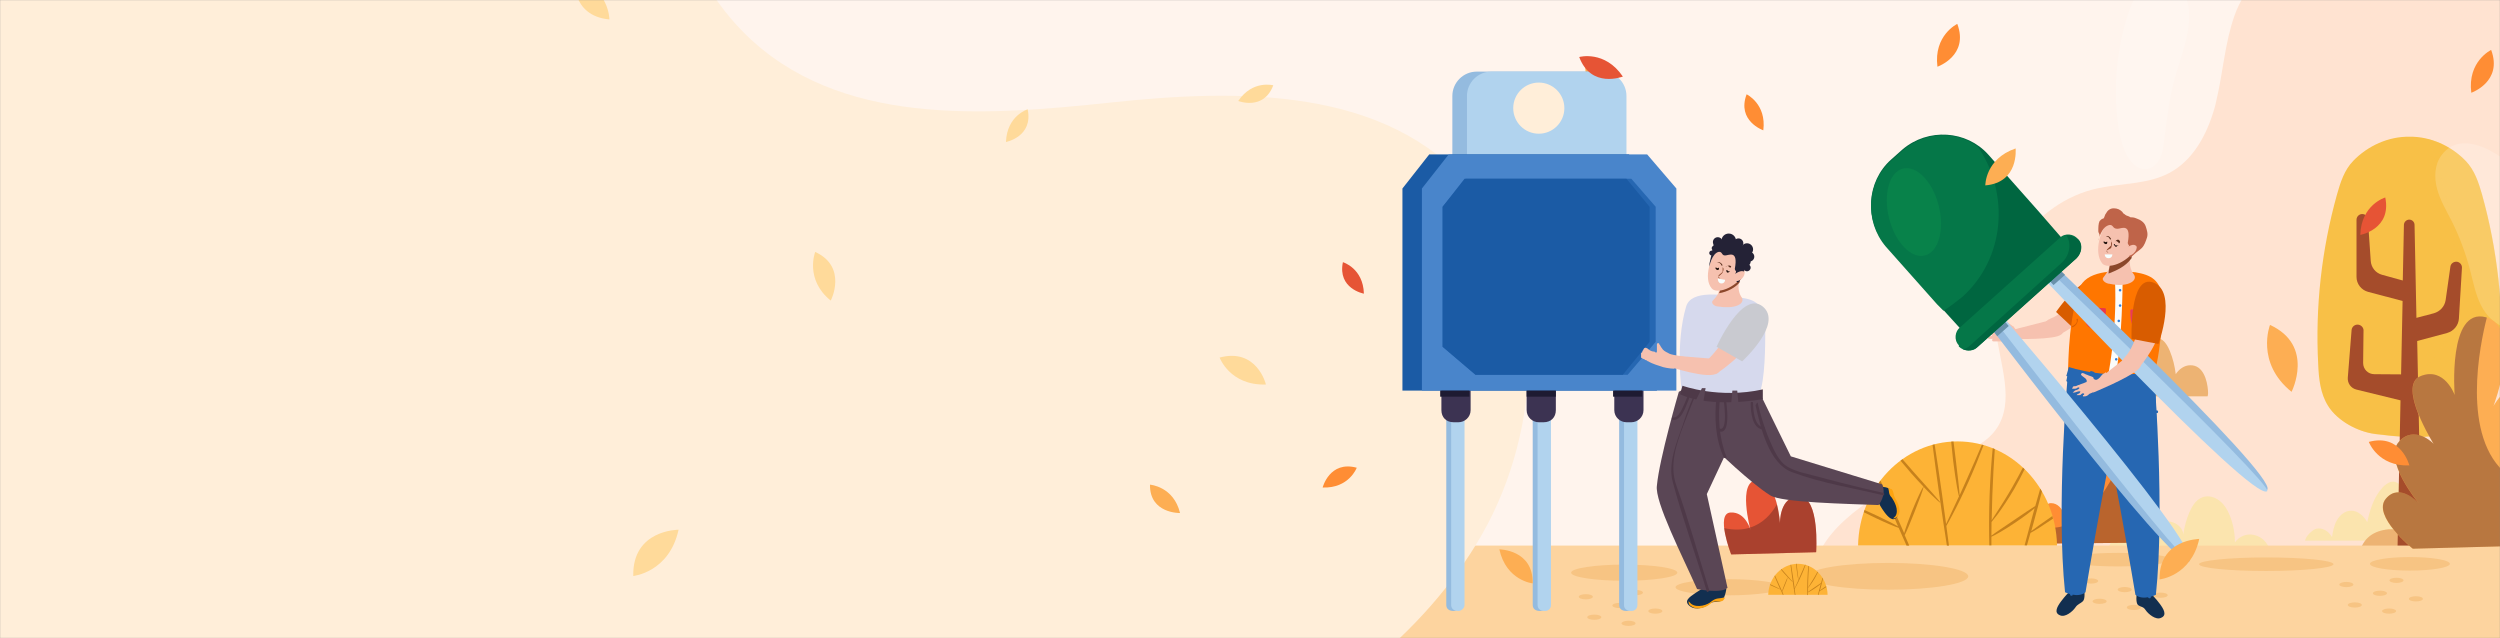 <svg width="1920" height="490" viewBox="0 0 1920 490" fill="none" xmlns="http://www.w3.org/2000/svg">
<rect x="0" y="0" width="1920" height="490" fill="#808080" stroke="none"/>
<mask id="mask0_1971_1080" style="mask-type:alpha" maskUnits="userSpaceOnUse" x="0" y="0" width="1920" height="490">
<rect width="1920" height="490" fill="#D9D9D9"/>
</mask>
<g mask="url(#mask0_1971_1080)">
<rect width="1920" height="490" fill="#FFF4ED"/>
<path d="M1700.7 83.2C1694.9 103.4 1684.3 123.2 1665.9 132.9C1649.2 141.7 1629.2 140.6 1610.7 144.7C1563 155.1 1527.4 204.8 1532.8 253.3C1535.7 279.5 1548.2 308.8 1532.7 330.1C1523.8 342.3 1508.4 347.3 1494.4 352.8C1470.7 362.1 1448.4 374.6 1428.2 390C1412.8 401.7 1397.9 416.3 1393.5 435.1C1386.4 465.3 1408.1 494.1 1428.4 517.6C1446.9 539.1 1467.1 561.8 1494.5 569.4C1517.7 575.8 1542.4 570.4 1565.8 564.9C1627.6 550.5 1707.8 576.2 1768.7 557.9C1821.5 542.1 1906.8 553.3 1942 508.7C1979.5 465.4 1953.5 333.9 1956.4 276.7C1959.2 219.5 1965.7 161.8 1950.1 106.7C1932 42.7 1997.6 2.9 1949.5 -43C1935.3 -56.3 1803.2 -95 1786.1 -77.6C1779.6 -71 1779.2 -60.2 1774 -52.5C1769.6 -45.9 1763.1 -40.3 1756.9 -35.5C1739 -21.3 1724.3 -10.9 1716.2 11.7C1708.6 33 1707.3 56 1702 77.9C1701.6 79.8 1701.2 81.5 1700.7 83.2Z" fill="#FFE3D1"/>
<path d="M1770.31 415.243C1770.6 411.893 1775.84 407.232 1778.03 406.358C1783.13 404.465 1788.51 407.96 1790.99 412.476C1791.72 407.96 1792.45 403.445 1794.78 399.512C1796.96 395.579 1801.04 392.229 1805.56 392.229C1810.95 392.083 1815.32 396.308 1818.08 400.969C1819.69 392.812 1822.6 383.635 1827.7 376.935C1830.32 373.439 1834.69 368.924 1839.35 370.089C1844.01 371.254 1847.51 377.954 1848.96 382.033C1851 387.859 1851 394.123 1850.71 400.24C1851.88 396.599 1855.37 394.123 1859.16 393.394C1863.09 392.666 1868.92 393.54 1872.41 395.288C1873.43 395.725 1881.01 404.028 1879.41 404.61C1887.27 401.988 1899.07 399.949 1903.59 409.563C1904.75 411.893 1904.75 413.787 1904.31 415.243H1770.31Z" fill="#FBE4AE"/>
<path d="M1591 304.25C1591.73 300.755 1592.89 297.404 1594.93 294.346C1598.43 289.393 1605.42 286.334 1610.66 289.247C1614.01 290.995 1615.91 294.491 1617.07 298.133C1617.95 293.472 1619.4 288.81 1622.17 285.023C1624.94 281.236 1629.31 278.323 1634.12 278.469C1638.78 278.614 1643.44 282.401 1643.58 287.063C1644.02 279.634 1645.62 272.497 1648.39 265.505C1649.12 263.757 1649.99 261.863 1651.45 260.698C1654.07 258.659 1658.15 259.242 1660.92 261.281C1663.54 263.32 1665.14 266.525 1666.45 269.583C1668.78 275.264 1670.24 281.236 1670.97 287.354C1673.44 283.567 1677.52 280.508 1682.18 280.508C1692.09 280.362 1695.15 292.161 1695.73 299.881C1695.88 301.337 1695.88 302.939 1695.44 304.396H1591V304.25Z" fill="#EDB373"/>
<path d="M1812.11 424.566C1814.88 413.059 1823.04 407.669 1834.25 406.504C1841.68 405.776 1849.26 409.709 1853.04 416.118C1855.52 410.437 1860.62 405.776 1866.73 404.902C1872.85 404.028 1879.55 407.524 1881.45 413.496C1883.19 406.504 1885.82 399.804 1889.17 393.395C1891.35 389.316 1894.56 385.092 1899.07 384.364C1904.75 383.49 1909.85 388.588 1912.18 393.832C1915.24 400.532 1916.11 407.961 1916.7 415.389C1919.46 411.602 1924.85 410.146 1929.37 411.748C1934.17 413.496 1937.38 419.176 1938.54 424.566H1812.11Z" fill="#EDB373"/>
<path d="M1794.79 149.435C1797.42 140.112 1800.47 130.499 1807.32 123.507C1818.39 112 1834.41 104.717 1850.44 105.008C1866.46 104.717 1882.48 112 1893.7 123.653C1900.4 130.645 1903.6 140.258 1906.22 149.58C1918.02 191.822 1922.83 235.957 1920.79 279.655C1920.21 290.725 1919.04 302.378 1913.21 311.7C1904.91 324.809 1889.18 331.073 1874.03 333.986C1858.16 337.045 1839.8 335.297 1823.93 333.258C1810.52 331.51 1795.23 323.207 1787.95 311.7C1781.98 302.232 1780.81 290.725 1780.37 279.655C1778.04 235.811 1782.99 191.676 1794.79 149.435Z" fill="#F8C047"/>
<g opacity="0.29">
<path d="M1788.53 312.574C1798 308.495 1807.76 305.145 1817.66 302.232C1830.63 298.59 1844.03 295.823 1855.39 288.394C1868.35 279.946 1876.95 266.108 1881.46 251.397C1885.98 236.685 1886.56 220.954 1885.98 205.659C1884.52 171.721 1877.24 138.073 1864.42 106.756C1875.49 109.524 1885.83 115.496 1893.84 123.799C1900.54 130.79 1903.75 140.404 1906.37 149.726C1918.17 191.967 1922.97 236.102 1920.93 279.8C1920.35 290.871 1919.19 302.523 1913.36 311.846C1905.06 324.955 1889.33 331.218 1874.18 334.132C1858.3 337.19 1839.95 335.442 1824.07 333.403C1810.67 331.51 1795.96 323.644 1788.53 312.574Z" fill="#F8C047"/>
</g>
<path d="M1806.01 253.581C1806.15 250.96 1808.63 248.92 1811.25 249.357C1813.29 249.649 1815.04 251.397 1815.19 253.436L1814.89 278.781C1814.89 283.587 1818.68 287.375 1823.49 287.375L1844.03 287.52L1845.19 231.15L1818.68 224.158C1813.44 222.701 1809.8 218.04 1809.8 212.651V168.807C1809.8 166.04 1812.27 164.001 1814.89 164.438C1816.93 164.729 1818.39 166.477 1818.54 168.516L1820.72 200.27C1821.01 205.368 1824.51 209.738 1829.46 211.049L1845.34 215.419L1846.21 172.74C1846.21 170.555 1848.1 168.662 1850.29 168.662C1852.47 168.662 1854.37 170.41 1854.37 172.74L1855.82 244.114L1869.08 240.618C1873.89 239.307 1877.53 235.374 1878.26 230.421L1881.9 204.785C1882.19 202.455 1884.37 200.853 1886.7 200.998C1889.04 201.144 1890.93 203.329 1890.78 205.659L1888.45 244.55C1888.16 249.794 1884.52 254.31 1879.28 255.766L1856.41 261.884L1860.05 437.259C1860.19 441.337 1856.84 444.542 1852.91 444.542H1848.1C1844.03 444.542 1840.82 441.191 1840.97 437.259L1843.59 307.476L1809.65 299.173C1805.57 298.153 1802.8 294.366 1803.1 290.142L1806.01 253.581Z" fill="#A54C2B"/>
<path d="M1618.53 422.844C1620.13 418.62 1621.88 414.25 1624.79 410.755C1628 406.967 1632.8 404.054 1637.76 404.637C1643.15 405.365 1647.52 410.026 1649.26 415.124C1650.57 408.424 1655.38 402.306 1661.94 400.704C1668.49 399.247 1676.36 403.763 1676.79 410.609C1677.52 404.782 1679.12 398.956 1681.45 393.421C1683.64 388.469 1686.7 383.516 1691.8 381.768C1696.17 380.312 1701.12 381.768 1704.76 384.681C1708.4 387.595 1710.73 391.673 1712.48 395.897C1715.1 402.452 1716.41 409.444 1716.41 416.581C1719.47 412.065 1725.3 409.589 1730.69 410.755C1737.53 412.065 1741.18 416.872 1743.65 422.699H1618.53V422.844Z" fill="#FBE4AE"/>
<g opacity="0.17">
<path d="M1644.6 -8.481C1660.04 -24.941 1679.42 -11.686 1681.02 7.395C1682.62 25.166 1675.19 42.354 1670.38 59.542C1666.01 75.273 1664.12 91.587 1662.08 107.901C1661.5 112.562 1660.92 117.369 1658.88 121.593C1656.84 125.817 1652.91 129.459 1648.1 129.895C1640.96 130.478 1635.28 123.632 1632.37 117.077C1628.58 108.483 1626.83 99.016 1625.96 89.548C1623.34 63.475 1626.1 36.819 1633.97 11.911C1636.45 4.482 1639.36 -2.946 1644.6 -8.481Z" fill="white"/>
</g>
<g opacity="0.17">
<path d="M1942.77 141.84C1931.7 125.671 1893.24 94.5 1875.04 119.262C1869.65 126.545 1869.36 136.45 1871.69 145.044C1874.02 153.784 1878.68 161.504 1882.76 169.515C1888.87 181.605 1893.54 194.277 1897.03 207.387C1899.36 216.417 1901.11 225.74 1905.19 234.042C1909.27 242.345 1916.4 249.919 1925.58 251.667C1937.38 253.998 1949.32 246.132 1955 235.645C1960.68 225.157 1961.27 212.63 1960.68 200.541C1959.52 180.002 1954.57 159.027 1942.77 141.84Z" fill="white"/>
</g>
<path d="M1067 498L1926 498V419L1067 419V498Z" fill="#FDD49F"/>
<path d="M1450.1 452.914C1484.06 452.914 1511.6 448.303 1511.6 442.614C1511.6 436.926 1484.06 432.314 1450.1 432.314C1416.13 432.314 1388.6 436.926 1388.6 442.614C1388.6 448.303 1416.13 452.914 1450.1 452.914Z" fill="#F7C483"/>
<path d="M1626.7 424.615C1649.3 424.615 1667.5 426.915 1667.5 429.815C1667.5 432.615 1649.2 435.015 1626.7 435.015C1604.1 435.015 1585.9 432.715 1585.9 429.815C1585.9 426.915 1604.1 424.615 1626.7 424.615Z" fill="#F7C483"/>
<path d="M1327.6 444.814C1350.2 444.814 1368.4 447.614 1368.4 451.014C1368.4 454.414 1350.1 457.214 1327.6 457.214C1305.1 457.214 1286.8 454.414 1286.8 451.014C1286.7 447.614 1305 444.814 1327.6 444.814Z" fill="#F7C483"/>
<path d="M1247.4 433.615C1270 433.615 1288.2 436.415 1288.2 439.815C1288.2 443.215 1269.9 446.015 1247.4 446.015C1224.8 446.015 1206.6 443.215 1206.6 439.815C1206.6 436.415 1224.8 433.615 1247.4 433.615Z" fill="#F7C483"/>
<path d="M1740.5 428.115C1769 428.115 1792.1 430.415 1792.1 433.315C1792.1 436.115 1769 438.515 1740.5 438.515C1712 438.515 1688.9 436.215 1688.9 433.315C1688.8 430.515 1712 428.115 1740.5 428.115Z" fill="#F7C483"/>
<path d="M1850.8 438.214C1867.75 438.214 1881.5 435.886 1881.5 433.014C1881.5 430.143 1867.75 427.814 1850.8 427.814C1833.84 427.814 1820.1 430.143 1820.1 433.014C1820.1 435.886 1833.84 438.214 1850.8 438.214Z" fill="#F7C483"/>
<path d="M1639.1 442.915C1639.1 441.815 1641.5 440.915 1644.5 440.915C1647.5 440.915 1649.9 441.815 1649.9 442.915C1649.9 444.015 1647.5 444.915 1644.5 444.915C1641.5 444.915 1639.1 444.015 1639.1 442.915Z" fill="#F7C483"/>
<path d="M1612.5 459.814C1615.5 459.814 1617.9 460.714 1617.9 461.814C1617.9 462.914 1615.5 463.814 1612.5 463.814C1609.5 463.814 1607.1 462.914 1607.1 461.814C1607.1 460.714 1609.5 459.814 1612.5 459.814Z" fill="#F7C483"/>
<path d="M1638.8 468.514C1641.78 468.514 1644.2 467.619 1644.2 466.514C1644.2 465.41 1641.78 464.514 1638.8 464.514C1635.81 464.514 1633.4 465.41 1633.4 466.514C1633.4 467.619 1635.81 468.514 1638.8 468.514Z" fill="#F7C483"/>
<path d="M1659.4 455.115C1662.4 455.115 1664.8 456.015 1664.8 457.115C1664.8 458.215 1662.4 459.115 1659.4 459.115C1656.4 459.115 1654 458.215 1654 457.115C1654 456.015 1656.4 455.115 1659.4 455.115Z" fill="#F7C483"/>
<path d="M1606 444.215C1609 444.215 1611.4 445.115 1611.4 446.215C1611.4 447.315 1609 448.215 1606 448.215C1603 448.215 1600.6 447.315 1600.6 446.215C1600.7 445.015 1603.1 444.215 1606 444.215Z" fill="#F7C483"/>
<path d="M1631.8 450.814C1634.8 450.814 1637.2 451.714 1637.2 452.814C1637.2 453.914 1634.8 454.814 1631.8 454.814C1628.8 454.814 1626.4 453.914 1626.4 452.814C1626.4 451.714 1628.8 450.814 1631.8 450.814Z" fill="#F7C483"/>
<path d="M1256.4 457.115C1259.38 457.115 1261.8 456.219 1261.8 455.115C1261.8 454.01 1259.38 453.115 1256.4 453.115C1253.41 453.115 1251 454.01 1251 455.115C1251 456.219 1253.41 457.115 1256.4 457.115Z" fill="#F7C483"/>
<path d="M1224.4 472.014C1227.4 472.014 1229.8 472.914 1229.8 474.014C1229.8 475.114 1227.4 476.014 1224.4 476.014C1221.4 476.014 1219 475.114 1219 474.014C1219 472.914 1221.4 472.014 1224.4 472.014Z" fill="#F7C483"/>
<path d="M1250.7 476.715C1253.7 476.715 1256.1 477.615 1256.1 478.715C1256.1 479.815 1253.7 480.715 1250.7 480.715C1247.7 480.715 1245.3 479.815 1245.3 478.715C1245.4 477.615 1247.8 476.715 1250.7 476.715Z" fill="#F7C483"/>
<path d="M1271.3 467.314C1274.3 467.314 1276.7 468.214 1276.7 469.314C1276.7 470.414 1274.3 471.314 1271.3 471.314C1268.3 471.314 1265.9 470.414 1265.9 469.314C1265.9 468.214 1268.3 467.314 1271.3 467.314Z" fill="#F7C483"/>
<path d="M1217.9 460.314C1220.88 460.314 1223.3 459.419 1223.3 458.314C1223.3 457.21 1220.88 456.314 1217.9 456.314C1214.91 456.314 1212.5 457.21 1212.5 458.314C1212.5 459.419 1214.91 460.314 1217.9 460.314Z" fill="#F7C483"/>
<path d="M1243.7 463.014C1246.7 463.014 1249.1 463.914 1249.1 465.014C1249.1 466.114 1246.7 467.014 1243.7 467.014C1240.7 467.014 1238.3 466.114 1238.3 465.014C1238.3 463.914 1240.7 463.014 1243.7 463.014Z" fill="#F7C483"/>
<path d="M1835.1 445.715C1835.1 444.615 1837.5 443.715 1840.5 443.715C1843.5 443.715 1845.9 444.615 1845.9 445.715C1845.9 446.815 1843.5 447.715 1840.5 447.715C1837.6 447.715 1835.1 446.815 1835.1 445.715Z" fill="#F7C483"/>
<path d="M1808.5 462.615C1811.5 462.615 1813.9 463.515 1813.9 464.615C1813.9 465.715 1811.5 466.615 1808.5 466.615C1805.5 466.615 1803.1 465.715 1803.1 464.615C1803.1 463.515 1805.5 462.615 1808.5 462.615Z" fill="#F7C483"/>
<path d="M1834.8 467.314C1837.8 467.314 1840.2 468.214 1840.2 469.314C1840.2 470.414 1837.8 471.314 1834.8 471.314C1831.8 471.314 1829.4 470.414 1829.4 469.314C1829.5 468.214 1831.9 467.314 1834.8 467.314Z" fill="#F7C483"/>
<path d="M1855.4 461.915C1858.38 461.915 1860.8 461.019 1860.8 459.915C1860.8 458.81 1858.38 457.915 1855.4 457.915C1852.41 457.915 1850 458.81 1850 459.915C1850 461.019 1852.41 461.915 1855.4 461.915Z" fill="#F7C483"/>
<path d="M1802 446.915C1805 446.915 1807.4 447.815 1807.4 448.915C1807.4 450.015 1805 450.915 1802 450.915C1799 450.915 1796.6 450.015 1796.6 448.915C1796.6 447.815 1799.1 446.915 1802 446.915Z" fill="#F7C483"/>
<path d="M1827.8 453.615C1830.8 453.615 1833.2 454.515 1833.2 455.615C1833.2 456.715 1830.8 457.615 1827.8 457.615C1824.8 457.615 1822.4 456.715 1822.4 455.615C1822.4 454.515 1824.8 453.615 1827.8 453.615Z" fill="#F7C483"/>
<g clip-path="url(#clip0_1971_1080)">
<path d="M1394.8 424.1C1394.8 424.1 1397.8 382.2 1382.1 381.4C1366.4 380.6 1367 402 1367 402C1367 402 1365.3 368.8 1349.6 368.8C1333.9 368.8 1344.4 407 1344.4 407C1344.4 407 1340.7 392.9 1329 393.6C1317.3 394.3 1329.5 425.8 1329.5 425.8L1394.8 424.1Z" fill="#E65435"/>
<path opacity="0.4" d="M1324.2 405.6C1331.9 407.3 1338.4 406.9 1343.8 405.3C1344.2 406.4 1344.4 407 1344.4 407C1344.4 407 1344.2 406.3 1343.9 405.2C1353.8 402.2 1360.4 394.8 1364.6 387.4C1366.6 395 1367 402 1367 402C1367 402 1366.5 380.7 1382.1 381.4C1397.7 382.1 1394.8 424.1 1394.8 424.1L1329.6 425.8C1329.6 425.9 1325.3 414.8 1324.2 405.6Z" fill="#522624"/>
<path d="M1939.6 419.1C1939.6 419.1 1961.1 381.5 1948.8 365.5C1936.5 349.4 1922.7 369.3 1922.7 369.3C1922.7 369.3 1960.3 317.2 1945.7 300.3C1931.1 283.4 1915 311.8 1915 311.8C1915 311.8 1938 251.3 1908.9 243.6C1879.8 235.9 1885.1 303.4 1885.1 303.4C1885.1 303.4 1877.4 281.5 1859 288.8C1840.7 296.1 1869 340.9 1869 340.9C1869 340.9 1854.4 325.6 1842.2 339.4C1829.9 353.2 1857.5 386.5 1857.5 386.5C1857.5 386.5 1843 370.1 1832.2 383.1C1821.5 396.1 1852.9 421.4 1852.9 421.4L1939.6 419.1Z" fill="#FDAE53"/>
<path opacity="0.4" d="M1832.3 383.1C1843 370.1 1857.6 386.5 1857.6 386.5C1857.6 386.5 1830 353.2 1842.3 339.4C1854.6 325.6 1869.1 340.9 1869.1 340.9C1869.1 340.9 1840.8 296.1 1859.1 288.8C1877.4 281.5 1885.2 303.4 1885.2 303.4C1885.2 303.4 1879.8 236 1909 243.6C1909.3 243.7 1909.6 243.8 1909.9 243.9C1904.7 264.1 1889.4 336.1 1925.9 364.8C1924.3 367.1 1923.3 368.7 1922.9 369.2C1923.3 368.7 1924.5 367 1926.4 365.2C1933.2 370.4 1941.8 374.2 1952.5 375.8C1954.2 393.8 1939.7 419.1 1939.7 419.1L1853.1 421.4C1853 421.4 1821.6 396.1 1832.3 383.1Z" fill="#522624"/>
<path d="M1642.3 416.8C1642.3 416.8 1653.7 392.4 1645.1 385.9C1636.6 379.4 1630.9 396.5 1630.9 396.5C1630.9 396.5 1644.3 359.5 1626 353.4C1607.7 347.3 1606.1 395.3 1606.1 395.3C1606.1 395.3 1603.6 373.3 1593 374C1582.5 374.6 1587.7 403.5 1587.7 403.5C1587.7 403.5 1585.7 386.4 1575.1 386.4C1564.5 386.4 1577.3 417.4 1577.3 417.4L1642.3 416.8Z" fill="#FF8D34"/>
<path opacity="0.4" d="M1577.4 417.4C1577.4 417.4 1575.1 411.8 1573.2 405.3C1585.8 406.1 1596.6 399.6 1605.3 390.7C1605.9 393.4 1606.1 395.3 1606.1 395.3C1606.1 395.3 1606.2 393 1606.5 389.4C1617.5 377.5 1625 362.1 1628.3 354.4C1642.4 362.3 1632.2 392.9 1631.1 396.2C1631.9 394 1637.4 379.9 1645.2 385.9C1653.7 392.4 1642.4 416.8 1642.4 416.8L1577.4 417.4Z" fill="#522624"/>
</g>
<path d="M1050.18 512C1084.84 483.551 1115.41 450.318 1138.2 410.405C1184.49 329.305 1189.93 215.085 1130.5 144.543C1064.48 66.188 951.106 68.311 853.14 78.728C755.201 89.174 643.677 97.326 571.588 25.397C512.819 -33.255 500.29 -126.783 494.276 -212.667C488.262 -298.551 483.144 -390.89 433.238 -458.346C366.055 -549.128 230.844 -560.083 139.816 -497.637C48.814 -435.191 1.308 -315.423 0.226 -199.504C-0.222 -149.91 2.548 -90.238 -35.62 -62.27C-66.06 -39.964 -107.842 -50.919 -140.55 -69.177C-173.232 -87.407 -204.067 -112.544 -240.599 -117.838C-289.213 -124.858 -337.642 -93.239 -364.626 -49.277C-391.61 -5.316 -400.288 48.864 -401.766 101.459C-405.986 250.78 -352.994 399.846 -261.438 512H1050.18Z" fill="#FFEED9"/>
<path d="M1579.8 418.9C1578.9 374.6 1545.1 339 1503.4 339C1461.7 339 1427.9 374.6 1427 418.9H1579.8Z" fill="#FDB336"/>
<path d="M1499.4 395.5C1502.9 389 1507.3 380 1511.9 369.8C1516.5 359.6 1520.2 350.2 1522.8 343.4C1523 342.9 1523.2 342.4 1523.4 341.9C1523 341.8 1522.5 341.6 1522.1 341.5C1521.9 342 1521.7 342.4 1521.5 342.9C1518.6 349.6 1514.7 358.9 1510.1 369C1508.3 372.9 1506.6 376.7 1505 380.3C1504.8 376.5 1503.6 366 1502.1 353.6C1501.4 348.3 1500.8 343.4 1500.3 339.1C1499.7 339.1 1499.1 339.2 1498.5 339.2C1498.9 343.5 1499.4 348.5 1500 353.8C1501 361.6 1502 368.6 1502.9 373.7C1503.6 377.4 1504.1 380 1504.5 381.2C1502.1 386.4 1499.9 391.1 1498.1 394.9C1496.6 398.1 1495.4 400.6 1494.6 402.5C1493.6 395.3 1492.5 387.3 1491.4 379C1489.4 364.7 1487.4 351.6 1485.8 341.3C1485.3 341.4 1484.8 341.6 1484.2 341.7C1485.5 352 1487.3 365 1489.3 379.3C1491.5 394.6 1493.5 408.5 1495.2 419H1496.8C1496.2 414.5 1495.6 409.4 1494.8 403.9C1495.9 402 1497.5 399.2 1499.4 395.5Z" fill="#C6811C"/>
<path d="M1575.1 397.1C1568.5 401.6 1562.9 405.6 1560 407.9C1561.1 404 1562.3 399.8 1563.4 395.5C1565.1 389.1 1566.8 383.1 1568.2 377.5C1567.8 376.8 1567.3 376 1566.9 375.3C1565.7 379.4 1564.5 383.9 1563.1 388.6C1559.9 390.5 1553.8 394.7 1546.7 399.5C1538.7 404.9 1531.8 409.5 1529.4 411.4C1529.4 408.1 1529.5 404.6 1529.5 400.9C1530.6 399.6 1532.2 397.6 1534.1 395.1C1537.7 390.2 1542.4 383.2 1547.1 375.2C1550.1 369.9 1552.8 364.8 1554.9 360.4C1554.5 360 1554 359.5 1553.6 359.1C1551.3 363.6 1548.5 368.7 1545.4 374.2C1540.8 382.2 1536.3 389.2 1533 394.3C1531.6 396.4 1530.5 398.1 1529.6 399.5C1529.7 393.6 1529.9 387.3 1530.1 380.7C1530.6 367.3 1531.3 354.9 1532 344.9C1531.5 344.7 1530.9 344.5 1530.4 344.2C1529.4 354.3 1528.5 366.9 1528 380.6C1527.5 395.1 1527.5 408.4 1527.8 418.8H1529.4C1529.4 416.7 1529.4 414.5 1529.4 412.2C1531.9 411.2 1539.4 407 1547.8 401.3C1554.2 397 1559.6 392.9 1562.6 390.3C1562.2 391.8 1561.8 393.4 1561.3 394.9C1558.9 403.7 1556.7 411.8 1554.9 418.8H1556.7C1557.6 415.8 1558.5 412.6 1559.4 409.3C1562.3 407.8 1568.7 403.8 1576 398.8C1576.2 398.6 1576.4 398.5 1576.7 398.3C1576.5 397.6 1576.3 396.9 1576.1 396.2C1575.9 396.6 1575.5 396.9 1575.1 397.1Z" fill="#C6811C"/>
<path d="M1470.2 393.6C1474.1 383.7 1477.2 375.5 1477.3 373.9C1479.5 376.2 1481.4 378.2 1483.2 379.9C1487.3 383.9 1490 386.3 1490.2 386.1C1490.4 385.9 1488.1 383.2 1484.3 378.9C1478.7 372.6 1474.2 367.5 1469.4 362.2C1466.6 359 1464 355.9 1461.1 352.7C1460.6 353.1 1460.1 353.5 1459.6 353.8C1462.1 356.8 1464.9 360.1 1467.9 363.6C1471.2 367.3 1474.3 370.7 1477.2 373.7C1476.3 374.6 1472.4 382.7 1468.3 392.8C1465.6 399.7 1463.4 405.8 1462.4 409.5C1461 406.3 1459.6 403 1458.1 399.7C1452.8 388 1448 377.3 1444.2 369.1C1443.8 369.6 1443.5 370.1 1443.1 370.6C1446.6 378.9 1451.1 389.3 1456.1 400.6C1456.7 401.9 1457.2 403.1 1457.7 404.3C1454.9 402.6 1448.7 399.4 1441.4 396C1438 394.4 1434.8 392.9 1432 391.7C1431.8 392.3 1431.6 392.8 1431.4 393.4C1434.1 394.8 1437.2 396.3 1440.6 397.9C1448.6 401.7 1455.6 404.6 1458.2 405.4C1459.3 408 1460.4 410.5 1461.5 412.9C1461.5 413 1461.5 413.1 1461.6 413.1C1462.5 415.1 1463.4 417.1 1464.2 419H1466.3C1465.2 416.4 1464 413.8 1462.8 411C1464.5 407.7 1467.2 401.2 1470.2 393.6Z" fill="#C6811C"/>
<path d="M1583 256.298C1583 256.298 1605.6 244.503 1610.52 231.726C1614.45 218.949 1605.6 213.052 1605.6 213.052C1605.6 213.052 1588.9 239.589 1575.14 244.503C1561.38 250.401 1583 256.298 1583 256.298Z" fill="#F6C1AF"/>
<path d="M1580.05 258.263C1570.22 261.212 1541.72 260.229 1541.72 260.229L1545.65 253.349L1580.05 244.503C1580.05 244.503 1590.86 255.315 1580.05 258.263Z" fill="#F6C1AF"/>
<path d="M1547.62 252.366C1546.63 251.383 1546.63 250.4 1545.65 250.4C1544.67 249.418 1542.7 248.435 1541.72 247.452C1540.74 246.469 1539.75 244.503 1538.77 245.486C1536.8 246.469 1539.75 249.418 1539.75 250.4C1539.75 251.383 1539.75 252.366 1539.75 252.366C1539.75 252.366 1538.77 252.366 1537.79 252.366C1535.82 252.366 1533.86 252.366 1532.87 252.366C1531.89 252.366 1530.91 252.366 1529.92 252.366C1528.94 252.366 1527.96 252.366 1527.96 252.366C1526.98 252.366 1526.98 253.349 1526.98 253.349H1527.96C1528.94 253.349 1529.92 253.349 1530.91 254.332H1531.89C1532.87 255.315 1529.92 255.315 1528.94 255.315C1527.96 255.315 1526.98 255.315 1525.99 256.297C1526.98 256.297 1528.94 256.298 1529.92 257.28C1529.92 258.263 1527.96 258.263 1527.96 258.263C1527.96 258.263 1526.98 258.263 1526.98 259.246C1526.98 259.246 1526.98 259.246 1526.98 260.229C1526.98 260.229 1526.98 260.229 1527.96 260.229C1528.94 260.229 1528.94 260.229 1529.92 260.229C1529.92 260.229 1530.91 260.229 1531.89 260.229H1530.91C1530.91 260.229 1529.92 260.229 1529.92 261.212C1529.92 261.212 1529.92 262.195 1530.91 262.195C1532.87 262.195 1533.86 262.195 1535.82 262.195C1537.79 262.195 1538.77 262.195 1540.74 262.195C1542.7 262.195 1544.67 261.212 1547.62 261.212C1549.58 261.212 1551.55 260.229 1552.53 258.263C1552.53 258.263 1553.51 257.28 1553.51 256.297C1553.51 255.315 1554.5 255.315 1554.5 254.332C1554.5 253.349 1554.5 252.366 1553.51 252.366C1552.53 252.366 1551.55 252.366 1550.56 252.366C1549.58 253.349 1547.62 253.349 1547.62 252.366Z" fill="#F6C1AF"/>
<path d="M1619.36 215.018C1602.65 204.207 1579.07 239.589 1579.07 239.589L1594.79 254.332C1594.79 254.332 1635.09 224.846 1619.36 215.018Z" fill="#D85C00"/>
<path d="M1656.71 340.822L1586.93 292.662L1588.89 282.833L1654.75 277.919L1656.71 340.822Z" fill="#2667B2"/>
<path d="M1596.76 221.896C1601.67 208.136 1622.31 207.153 1640 209.119C1651.8 211.085 1659.66 215.016 1660.64 229.759C1661.63 239.587 1658.68 279.884 1652.78 290.696C1652.78 290.696 1633.12 301.507 1587.91 287.747C1588.9 288.73 1586.93 252.365 1596.76 221.896Z" fill="#FF7600"/>
<path d="M1595.78 245.485C1595.78 248.433 1593.81 250.399 1591.84 251.382C1590.86 251.382 1590.86 250.399 1591.84 250.399C1593.81 249.416 1595.78 247.451 1594.79 245.485C1594.79 244.502 1595.78 244.502 1595.78 245.485Z" fill="#D85C00"/>
<path d="M1630.17 215.017C1630.17 215.017 1630.17 262.193 1624.28 291.679H1618.38C1618.38 291.679 1626.24 256.296 1624.28 214.034H1630.17V215.017Z" fill="#FBFCFB"/>
<path d="M1655.73 293.646C1655.73 293.646 1613.47 301.509 1586.93 288.732L1588.89 281.852C1588.89 281.852 1619.36 292.663 1655.73 284.8V293.646Z" fill="#2667B2"/>
<path d="M1635.09 286.766H1631.16L1630.17 298.561H1636.07L1635.09 286.766Z" fill="#2667B2"/>
<path d="M1608.55 285.784L1605.6 284.801L1600.69 294.63L1606.59 296.595L1608.55 285.784Z" fill="#2667B2"/>
<path d="M1628.21 223.863C1628.75 223.863 1629.19 223.423 1629.19 222.88C1629.19 222.337 1628.75 221.897 1628.21 221.897C1627.67 221.897 1627.23 222.337 1627.23 222.88C1627.23 223.423 1627.67 223.863 1628.21 223.863Z" fill="#307EDB"/>
<path d="M1628.21 235.656C1628.75 235.656 1629.19 235.216 1629.19 234.674C1629.19 234.131 1628.75 233.691 1628.21 233.691C1627.67 233.691 1627.23 234.131 1627.23 234.674C1627.23 235.216 1627.67 235.656 1628.21 235.656Z" fill="#307EDB"/>
<path d="M1627.23 247.453C1627.77 247.453 1628.21 247.012 1628.21 246.47C1628.21 245.927 1627.77 245.487 1627.23 245.487C1626.68 245.487 1626.24 245.927 1626.24 246.47C1626.24 247.012 1626.68 247.453 1627.23 247.453Z" fill="#307EDB"/>
<path d="M1626.24 261.212C1626.79 261.212 1627.23 260.772 1627.23 260.229C1627.23 259.686 1626.79 259.246 1626.24 259.246C1625.7 259.246 1625.26 259.686 1625.26 260.229C1625.26 260.772 1625.7 261.212 1626.24 261.212Z" fill="#307EDB"/>
<path d="M1625.26 276.938C1625.8 276.938 1626.24 276.498 1626.24 275.955C1626.24 275.412 1625.8 274.972 1625.26 274.972C1624.72 274.972 1624.28 275.412 1624.28 275.955C1624.28 276.498 1624.72 276.938 1625.26 276.938Z" fill="#307EDB"/>
<path d="M1638.04 191.43C1638.04 191.43 1620.35 195.362 1621.33 196.344C1622.31 197.327 1620.35 200.276 1620.35 203.224C1620.35 206.173 1618.38 209.122 1615.43 213.053C1613.47 215.019 1617.4 217.967 1620.35 217.967C1633.12 220.916 1641.97 216.001 1639.02 211.087C1632.14 202.242 1638.04 191.43 1638.04 191.43Z" fill="#F6C1AF"/>
<path d="M1620.35 203.223C1620.35 200.275 1622.31 197.326 1621.33 196.343C1620.35 195.361 1640 190.446 1640 190.446C1640 190.446 1637.05 193.395 1637.05 198.309C1632.14 205.189 1624.28 208.138 1619.36 210.103C1619.36 208.138 1620.35 204.206 1620.35 203.223Z" fill="#8B472B"/>
<path d="M1620.35 169.807C1613.47 174.721 1607.57 193.395 1614.45 202.241C1618.38 207.155 1633.12 202.241 1640 191.43C1640.99 190.447 1642.95 182.584 1639.02 173.738C1638.04 170.79 1627.23 164.893 1620.35 169.807Z" fill="#F6C1AF"/>
<path d="M1611.5 184.548C1611.5 185.531 1613.47 173.737 1620.35 172.754C1623.29 172.754 1622.31 175.703 1626.24 175.703C1629.19 175.703 1637.05 170.788 1634.11 186.514C1634.11 187.497 1635.09 188.48 1635.09 188.48C1635.09 189.463 1634.11 191.428 1634.11 192.411C1634.11 193.394 1637.05 190.445 1637.05 191.428C1637.05 192.411 1634.11 197.325 1636.07 197.325C1637.05 197.325 1638.04 196.343 1639.02 195.36C1640.99 193.394 1642.95 192.411 1644.92 190.445C1646.88 188.48 1647.87 185.531 1648.85 182.583C1649.83 179.634 1648.85 176.686 1647.87 173.737C1646.88 170.788 1643.93 168.823 1640.99 167.84C1639.02 166.857 1637.05 166.857 1636.07 166.857C1635.09 165.874 1633.12 165.874 1632.14 164.891C1631.16 163.908 1630.17 163.908 1630.17 162.926C1628.21 160.96 1626.24 159.977 1623.29 159.977C1620.35 159.977 1618.38 161.943 1617.4 163.908C1616.41 164.891 1616.41 166.857 1615.43 167.84C1615.43 167.84 1614.45 167.84 1613.47 168.823L1612.48 169.806C1611.5 171.771 1611.5 174.72 1611.5 177.668C1611.5 178.651 1612.48 179.634 1612.48 180.617C1612.48 182.583 1611.5 183.565 1611.5 184.548Z" fill="#BF6449"/>
<path d="M1632.14 191.428C1632.14 191.428 1637.05 186.514 1640 188.48C1642.95 189.463 1639.02 197.325 1633.12 196.343C1627.23 194.377 1630.17 192.411 1632.14 191.428Z" fill="#F6C1AF"/>
<path d="M1649.83 239.589C1645.9 239.589 1640.99 239.589 1637.05 239.589C1637.05 239.589 1637.05 239.589 1638.04 238.606C1638.04 242.538 1638.04 250.401 1642.95 252.366C1647.87 253.349 1650.81 249.418 1650.81 245.486C1650.81 243.521 1649.83 241.555 1649.83 239.589C1650.81 238.606 1649.83 238.606 1649.83 239.589C1651.8 244.503 1650.81 254.332 1642.95 253.349C1636.07 252.366 1636.07 243.521 1636.07 238.606C1636.07 238.606 1636.07 237.624 1637.05 237.624C1640.99 237.624 1645.9 237.624 1649.83 237.624C1650.81 238.606 1650.81 239.589 1649.83 239.589Z" fill="#EA3A5A"/>
<path d="M1602.65 235.658C1607.57 235.658 1611.5 236.641 1616.41 236.641C1616.41 236.641 1617.4 236.641 1617.4 237.624C1617.4 243.521 1615.43 253.35 1607.57 252.367C1599.71 251.384 1600.69 241.555 1602.65 235.658C1602.65 239.59 1601.67 243.521 1602.65 247.452C1603.64 250.401 1606.59 252.367 1609.53 251.384C1612.48 250.401 1613.47 247.452 1614.45 245.487C1615.43 243.521 1614.45 241.555 1615.43 239.59V238.607C1615.43 240.572 1616.41 238.607 1615.43 239.59H1614.45C1610.52 239.59 1606.59 238.607 1602.65 238.607C1601.67 237.624 1601.67 235.658 1602.65 235.658Z" fill="#EB3748"/>
<path d="M1588.89 454.833C1588.89 454.833 1585.95 457.781 1583 461.713C1580.05 465.644 1577.1 470.559 1582.02 472.524C1585.95 474.49 1591.84 469.576 1593.81 466.627C1595.77 463.679 1597.74 463.679 1599.71 461.713C1601.67 459.747 1600.69 452.867 1600.69 452.867L1588.89 454.833Z" fill="#122F50"/>
<path d="M1629.19 317.235C1623.29 325.098 1601.67 454.834 1601.67 454.834C1595.78 459.748 1585.95 454.834 1585.95 454.834C1579.07 388.983 1587.91 289.715 1587.91 289.715C1587.91 289.715 1636.07 325.098 1629.19 317.235Z" fill="#2667B2"/>
<path d="M1598.72 292.662C1590.86 346.719 1583.98 402.742 1589.88 456.798C1589.88 457.781 1591.84 457.781 1591.84 456.798C1585.95 402.742 1592.83 346.719 1600.69 292.662C1600.69 291.679 1598.72 291.679 1598.72 292.662Z" fill="#2667B2"/>
<path d="M1593.81 292.662C1593.81 297.576 1593.81 313.302 1585.95 313.302C1584.96 313.302 1584.96 315.268 1585.95 315.268C1595.77 315.268 1595.77 299.542 1595.77 292.662C1595.77 291.679 1593.81 291.679 1593.81 292.662Z" fill="#2667B2"/>
<path d="M1652.78 456.799C1652.78 456.799 1655.73 459.748 1658.68 463.679C1661.63 467.61 1664.57 472.525 1659.66 474.49C1655.73 476.456 1649.83 471.542 1647.87 468.593C1645.9 465.645 1644.92 466.628 1641.97 464.662C1640 462.696 1640.99 455.816 1640.99 455.816L1652.78 456.799Z" fill="#122F50"/>
<path d="M1612.48 319.2C1618.38 327.063 1640 456.799 1640 456.799C1645.9 461.713 1655.73 456.799 1655.73 456.799C1662.61 390.948 1654.75 293.646 1654.75 293.646C1654.75 293.646 1606.59 327.063 1612.48 319.2Z" fill="#2667B2"/>
<path d="M1640.99 294.628C1648.85 347.701 1655.73 404.707 1649.83 458.764C1649.83 459.747 1651.8 459.747 1651.8 458.764C1657.69 404.707 1650.81 347.701 1642.95 294.628C1642.95 293.645 1640.99 293.645 1640.99 294.628Z" fill="#2667B2"/>
<path d="M1646.88 294.628C1646.88 301.507 1646.88 317.233 1656.71 317.233C1657.69 317.233 1657.69 315.267 1656.71 315.267C1648.85 315.267 1648.85 300.525 1648.85 294.628C1648.85 293.645 1646.88 293.645 1646.88 294.628Z" fill="#2667B2"/>
<path d="M1626.24 188.48C1626.24 189.463 1627.23 188.48 1626.24 188.48C1626.24 189.463 1626.24 189.463 1626.24 188.48C1624.28 188.48 1624.28 188.48 1624.28 187.497H1623.29C1624.28 189.463 1625.26 190.446 1626.24 188.48C1627.23 189.463 1627.23 188.48 1626.24 188.48Z" fill="#1D100C"/>
<path d="M1618.38 185.532C1618.38 186.515 1618.38 186.515 1618.38 185.532C1616.41 186.515 1616.41 185.532 1616.41 185.532H1615.43C1615.43 186.515 1616.41 187.498 1617.4 187.498C1618.38 187.498 1618.38 186.515 1618.38 185.532Z" fill="#1D100C"/>
<path d="M1617.4 181.601C1618.38 181.601 1619.36 181.601 1620.35 183.566C1620.35 184.549 1621.33 183.566 1621.33 183.566C1620.35 181.601 1618.38 180.618 1617.4 181.601C1616.41 181.601 1616.41 181.601 1617.4 181.601Z" fill="#552B19"/>
<path d="M1624.28 185.533C1625.26 184.55 1626.24 185.533 1627.23 186.516C1627.23 187.499 1628.21 186.516 1628.21 185.533C1627.23 183.567 1626.24 183.567 1624.28 185.533Z" fill="#552B19"/>
<path d="M1621.33 185.532C1621.33 186.515 1621.33 187.498 1621.33 188.481C1620.35 189.464 1619.36 190.447 1618.38 191.429C1617.4 192.412 1618.38 193.395 1619.36 194.378C1615.43 192.412 1620.35 191.429 1621.33 190.447C1622.31 187.498 1622.31 186.515 1621.33 185.532C1622.31 184.549 1621.33 184.549 1621.33 185.532Z" fill="#8B472B"/>
<path d="M1622.31 195.36C1622.31 195.36 1622.31 198.309 1619.36 198.309C1616.42 198.309 1616.42 195.36 1616.42 195.36H1622.31Z" fill="#F7FFFF"/>
<path d="M1626.24 196.343C1627.33 196.343 1628.21 195.463 1628.21 194.377C1628.21 193.292 1627.33 192.412 1626.24 192.412C1625.16 192.412 1624.28 193.292 1624.28 194.377C1624.28 195.463 1625.16 196.343 1626.24 196.343Z" fill="#F6C1AF"/>
<path d="M1614.45 192.412C1615.53 192.412 1616.41 191.532 1616.41 190.447C1616.41 189.361 1615.53 188.481 1614.45 188.481C1613.36 188.481 1612.48 189.361 1612.48 190.447C1612.48 191.532 1613.36 192.412 1614.45 192.412Z" fill="#F6C1AF"/>
<path d="M1506.34 221.898C1506.34 221.898 1669.49 439.108 1681.28 431.245C1692.09 424.365 1513.22 215.018 1513.22 215.018L1506.34 221.898Z" fill="#94BBDF"/>
<path d="M1510.27 217.965C1510.27 217.965 1676.37 435.175 1681.28 430.261C1692.09 420.432 1513.22 214.034 1513.22 214.034L1510.27 217.965Z" fill="#B1D3EE"/>
<path d="M1506.34 221.898C1506.34 221.898 1514.2 231.726 1533.86 258.263L1542.7 250.4C1521.08 224.846 1513.22 215.018 1513.22 215.018L1506.34 221.898Z" fill="#6991AB"/>
<path d="M1552.53 179.634C1552.53 179.634 1750.08 365.393 1741.24 376.204C1733.37 386.033 1544.67 186.514 1544.67 186.514L1552.53 179.634Z" fill="#94BBDF"/>
<path d="M1548.6 183.564C1548.6 183.564 1746.15 372.272 1741.24 377.186C1730.43 387.015 1544.67 187.496 1544.67 187.496L1548.6 183.564Z" fill="#B1D3EE"/>
<path d="M1552.53 179.634C1552.53 179.634 1561.37 188.479 1585.95 211.085L1577.1 218.948C1553.51 194.377 1545.65 185.531 1545.65 185.531L1552.53 179.634Z" fill="#6991AB"/>
<path d="M1526.98 118.698C1510.27 100.024 1480.78 98.058 1461.12 114.767L1452.28 122.629C1433.6 139.338 1431.64 168.823 1448.35 188.48L1487.66 232.709C1488.64 233.692 1507.32 254.331 1507.32 254.331L1584.96 184.549C1583.98 183.566 1566.29 162.926 1565.31 161.943L1526.98 118.698Z" fill="#006640"/>
<path d="M1594.79 198.309L1518.13 267.108C1515.18 270.057 1508.3 270.057 1504.37 266.125V265.143C1500.44 261.211 1501.42 254.331 1505.35 251.383L1582.02 182.583C1585.95 178.652 1592.83 179.634 1595.78 183.566L1596.76 184.549C1599.71 188.48 1598.72 194.377 1594.79 198.309Z" fill="#057748"/>
<path d="M1461.12 115.749L1452.28 123.612C1433.6 140.32 1431.64 169.806 1448.35 189.463L1487.66 233.691C1487.66 233.691 1489.63 235.657 1492.58 238.605C1497.49 235.657 1502.4 231.725 1507.32 227.794C1539.75 198.308 1543.68 149.166 1519.11 112.8C1502.4 100.023 1477.83 101.006 1461.12 115.749Z" fill="#057748"/>
<path d="M1586.93 180.618C1590.86 186.515 1589.88 195.36 1583.98 201.258L1513.22 265.143C1511.25 267.109 1509.28 268.091 1507.32 268.091C1511.25 270.057 1516.16 269.074 1519.11 266.126L1594.79 198.309C1598.72 194.378 1599.71 187.498 1595.77 183.566C1592.83 181.601 1589.88 180.618 1586.93 180.618Z" fill="#006640"/>
<path d="M1478.26 196.204C1488.79 193.559 1493.58 176.478 1488.95 158.051C1484.32 139.624 1472.03 126.83 1461.5 129.475C1450.97 132.12 1446.19 149.201 1450.82 167.628C1455.45 186.054 1467.73 198.848 1478.26 196.204Z" fill="#08824A"/>
<path d="M1643.93 280.869C1643.93 280.869 1660.64 261.212 1658.68 247.452C1656.71 233.692 1646.88 232.709 1646.88 232.709C1646.88 232.709 1641.97 264.161 1632.14 273.989C1622.31 284.801 1643.93 280.869 1643.93 280.869Z" fill="#F6C1AF"/>
<path d="M1653.76 216.984C1672.44 223.863 1657.69 264.16 1657.69 264.16L1637.05 260.229C1637.05 260.229 1635.09 210.104 1653.76 216.984Z" fill="#D85C00"/>
<path d="M1641.97 283.817C1634.11 290.697 1607.57 301.509 1607.57 301.509L1608.55 293.646L1636.07 272.023C1636.07 271.04 1649.83 276.937 1641.97 283.817Z" fill="#F6C1AF"/>
<path d="M1609.53 291.68C1608.55 291.68 1607.57 290.697 1607.57 289.714C1605.6 288.731 1604.62 288.731 1602.65 287.748C1601.67 287.748 1599.71 285.782 1598.72 286.765C1596.76 287.748 1600.69 289.714 1601.67 290.697C1602.65 291.68 1602.65 292.662 1602.65 292.662C1602.65 293.645 1601.67 293.645 1601.67 293.645C1599.71 294.628 1598.72 294.628 1596.76 295.611C1595.77 295.611 1594.79 296.594 1593.81 296.594C1592.83 296.594 1591.84 296.594 1591.84 297.577C1591.84 297.577 1590.86 298.56 1591.84 298.56H1592.83C1593.81 298.56 1594.79 298.56 1595.77 297.577H1596.76C1597.74 298.56 1594.79 299.542 1594.79 299.542C1593.81 299.542 1592.83 300.525 1591.84 301.508C1591.84 301.508 1591.84 301.508 1592.83 301.508C1593.81 301.508 1595.77 300.525 1596.76 300.525H1597.74C1597.74 301.508 1596.76 302.491 1595.77 302.491L1594.79 303.474C1594.79 303.474 1594.79 303.474 1595.77 303.474H1596.76C1597.74 303.474 1597.74 303.474 1598.72 302.491C1598.72 302.491 1599.71 301.508 1600.69 302.491C1600.69 302.491 1600.69 303.474 1599.71 303.474V304.457H1600.69C1602.65 304.457 1603.64 303.474 1604.62 302.491C1606.59 301.508 1607.57 301.508 1608.55 300.525C1610.52 299.542 1612.48 298.56 1614.45 296.594C1616.41 295.611 1617.4 293.645 1618.38 291.68C1618.38 290.697 1618.38 290.697 1618.38 289.714C1618.38 288.731 1618.38 287.748 1618.38 287.748C1618.38 286.765 1617.4 286.765 1617.4 285.782C1616.41 286.765 1615.43 286.765 1614.45 287.748C1611.5 291.68 1610.52 291.68 1609.53 291.68Z" fill="#F6C1AF"/>
<path d="M1831.88 151.662C1831.88 151.662 1813.37 157.107 1812.72 180.408C1812.94 180.408 1836.89 175.835 1831.88 151.662Z" fill="#E65435"/>
<path d="M1819.25 339.38C1819.25 339.38 1826.22 358.327 1850.39 357.456C1850.39 357.456 1844.08 332.63 1819.25 339.38Z" fill="#FF8D34"/>
<path d="M1503.2 18.351C1503.2 18.351 1484.9 27.062 1487.95 51.234C1487.95 51.234 1512.34 42.741 1503.2 18.351Z" fill="#FF8D34"/>
<path d="M1913.2 38.351C1913.2 38.351 1894.9 47.062 1897.95 71.234C1897.95 71.234 1922.34 62.741 1913.2 38.351Z" fill="#FF8D34"/>
<path d="M1743.36 249.537C1743.36 249.537 1732.04 278.5 1759.91 300.931C1759.91 300.931 1777.99 265.434 1743.36 249.537Z" fill="#FDAE53"/>
<path d="M1658.54 445C1658.54 445 1682.71 442.604 1689.02 413.858C1689.02 414.076 1658.1 413.858 1658.54 445Z" fill="#FDAE53"/>
<path d="M1245.21 81.54C1245.21 81.54 1245.42 57.367 1217.55 47.785C1217.55 48.003 1214.28 78.927 1245.21 81.54Z" fill="#FDAE53"/>
<path d="M1116.35 469.222C1112.61 469.222 1110.74 467.352 1110.74 464.547V312.136C1110.74 309.331 1112.61 307.46 1115.41 307.46H1116.35C1119.15 307.46 1121.02 309.331 1121.02 312.136V464.547C1121.02 467.352 1118.22 469.222 1116.35 469.222Z" fill="#94BBDF"/>
<path d="M1182.73 469.222C1178.99 469.222 1177.12 467.352 1177.12 464.547V312.136C1177.12 309.331 1178.99 307.46 1181.8 307.46H1182.73C1185.54 307.46 1187.41 309.331 1187.41 312.136V464.547C1187.41 467.352 1185.54 469.222 1182.73 469.222Z" fill="#94BBDF"/>
<path d="M1249.12 469.222C1245.38 469.222 1243.51 467.352 1243.51 464.547V312.136C1243.51 309.331 1245.38 307.46 1248.19 307.46H1249.12C1251.93 307.46 1253.8 309.331 1253.8 312.136V464.547C1253.8 467.352 1251.93 469.222 1249.12 469.222Z" fill="#94BBDF"/>
<path d="M1120.09 469.222C1116.35 469.222 1114.48 467.352 1114.48 464.547V312.136C1114.48 309.331 1116.35 307.46 1119.15 307.46H1120.09C1122.89 307.46 1124.76 309.331 1124.76 312.136V464.547C1124.76 467.352 1121.96 469.222 1120.09 469.222Z" fill="#B1D3EE"/>
<path d="M1186.47 469.222C1182.73 469.222 1180.86 467.352 1180.86 464.547V312.136C1180.86 309.331 1182.73 307.46 1185.54 307.46H1186.47C1189.28 307.46 1191.15 309.331 1191.15 312.136V464.547C1191.15 467.352 1189.28 469.222 1186.47 469.222Z" fill="#B1D3EE"/>
<path d="M1252.86 469.222C1249.12 469.222 1247.25 467.352 1247.25 464.547V312.136C1247.25 309.331 1249.12 307.46 1251.93 307.46H1252.86C1255.67 307.46 1257.54 309.331 1257.54 312.136V464.547C1257.54 467.352 1255.67 469.222 1252.86 469.222Z" fill="#B1D3EE"/>
<path d="M1120.09 324.292H1116.35C1110.74 324.292 1106.99 320.552 1106.99 314.941V286.89C1106.99 281.28 1110.74 277.54 1116.35 277.54H1120.09C1124.76 277.54 1129.44 281.28 1129.44 286.89V314.941C1129.44 320.552 1124.76 324.292 1120.09 324.292Z" fill="#3C3352"/>
<path d="M1185.54 324.292H1181.8C1177.12 324.292 1172.45 320.552 1172.45 314.941V286.89C1172.45 281.28 1177.12 277.54 1181.8 277.54H1185.54C1191.15 277.54 1194.89 281.28 1194.89 286.89V314.941C1194.89 320.552 1191.15 324.292 1185.54 324.292Z" fill="#3C3352"/>
<path d="M1252.86 324.292H1249.12C1244.45 324.292 1239.77 320.552 1239.77 314.941V286.89C1239.77 281.28 1244.45 277.54 1249.12 277.54H1252.86C1257.54 277.54 1262.21 281.28 1262.21 286.89V314.941C1262.21 320.552 1257.54 324.292 1252.86 324.292Z" fill="#3C3352"/>
<path d="M1223.88 163.465H1134.11C1123.83 163.465 1115.41 155.049 1115.41 144.764V73.701C1115.41 63.415 1123.83 55 1134.11 55H1223.88C1234.16 55 1242.58 63.415 1242.58 73.701V144.764C1242.58 155.049 1234.16 163.465 1223.88 163.465Z" fill="#94BBDF"/>
<path d="M1230.42 163.465H1145.33C1135.05 163.465 1126.63 155.049 1126.63 144.764V73.701C1126.63 63.415 1135.05 55 1145.33 55H1230.42C1240.71 55 1249.12 63.415 1249.12 73.701V144.764C1249.12 155.049 1240.71 163.465 1230.42 163.465Z" fill="#B1D3EE"/>
<path d="M1272.5 299.981H1077.07V144.764L1097.65 118.583H1250.99L1272.5 144.764V299.981Z" fill="#1B5BA5"/>
<path d="M1287.46 299.981H1092.03V144.764L1112.61 118.583H1265.02L1287.46 144.764V299.981Z" fill="#4985CB"/>
<path d="M1250.06 287.825H1133.18L1107.93 266.319V158.79L1125.7 137.284H1252.86L1271.56 158.79V262.579L1250.06 287.825Z" fill="#2667B2"/>
<path d="M1246.32 287.825H1133.18L1107.93 266.319V158.79L1124.76 137.284H1249.12L1266.89 158.79V262.579L1246.32 287.825Z" fill="#1B5BA5"/>
<path d="M1181.8 102.686C1192.64 102.686 1201.43 93.895 1201.43 83.05C1201.43 72.206 1192.64 63.415 1181.8 63.415C1170.95 63.415 1162.16 72.206 1162.16 83.05C1162.16 93.895 1170.95 102.686 1181.8 102.686Z" fill="#FFEED9"/>
<path d="M1128.5 299.98H1106.06V304.655H1128.5V299.98Z" fill="#1E1B32"/>
<path d="M1194.89 299.98H1172.45V304.655H1194.89V299.98Z" fill="#1E1B32"/>
<path d="M1261.28 299.98H1238.84V304.655H1261.28V299.98Z" fill="#1E1B32"/>
<path d="M1442.68 386.005C1442.68 386.005 1444.55 389.745 1447.35 393.485C1450.16 397.225 1453.9 400.965 1456.7 397.225C1459.51 393.485 1456.7 386.94 1454.83 384.135C1452.96 381.33 1453.9 379.46 1452.03 376.655C1451.09 373.849 1444.55 373.849 1444.55 373.849L1442.68 386.005Z" fill="#122F50"/>
<path d="M1450.16 374.785C1451.09 377.591 1450.16 379.461 1452.96 382.266C1454.83 385.071 1458.57 391.616 1455.77 396.291C1454.83 397.226 1454.83 397.226 1453.9 398.161C1454.83 398.161 1455.77 398.161 1457.64 396.291C1460.44 392.551 1457.64 386.006 1455.77 383.201C1453.9 380.396 1454.83 378.526 1452.96 375.72C1452.03 375.72 1451.09 374.785 1450.16 374.785Z" fill="#FDA30F"/>
<path d="M1445.48 371.98C1449.22 380.395 1442.68 387.875 1442.68 387.875C1419.3 386.94 1367.87 386.005 1359.46 380.395C1344.5 371.045 1317.38 344.863 1317.38 344.863L1312.7 292.501L1351.04 300.917L1375.35 350.474L1445.48 371.98Z" fill="#5A4655"/>
<path d="M1350.11 310.267C1351.98 318.683 1354.78 327.098 1357.59 334.578C1360.39 341.124 1363.2 348.604 1367.87 354.214C1371.61 358.889 1377.22 360.76 1382.83 362.63C1404.34 368.24 1424.91 373.85 1446.42 378.525C1447.35 378.525 1447.35 380.395 1446.42 380.395C1423.04 374.785 1398.73 371.045 1376.29 362.63C1358.52 356.084 1351.98 328.033 1348.24 311.202C1349.17 309.332 1350.11 308.397 1350.11 310.267Z" fill="#4E3948"/>
<path d="M1346.37 309.333C1346.37 314.943 1347.3 328.034 1354.78 328.034C1355.72 328.034 1355.72 329.904 1354.78 329.904C1345.43 329.904 1344.5 315.878 1344.5 309.333C1344.5 308.398 1346.37 308.398 1346.37 309.333Z" fill="#4E3948"/>
<path d="M1311.77 449.586C1311.77 449.586 1308.03 451.456 1302.42 455.196C1296.81 458.937 1293.07 461.742 1297.74 465.482C1302.42 469.222 1309.9 466.417 1312.71 463.612C1315.51 461.742 1318.32 462.677 1321.12 461.742C1324.86 460.807 1325.8 452.391 1325.8 452.391L1311.77 449.586Z" fill="#122F50"/>
<path d="M1323.93 458.937C1320.19 459.872 1318.32 458.937 1314.58 461.742C1311.77 464.547 1303.35 467.352 1298.68 463.612C1297.74 462.677 1296.81 461.742 1296.81 461.742C1296.81 462.677 1296.81 464.547 1298.68 465.482C1303.35 469.222 1310.84 466.417 1313.64 463.612C1316.45 460.807 1319.25 462.677 1322.06 461.742C1322.99 461.742 1323.93 460.807 1324.86 458.937C1323.93 458.937 1323.93 458.937 1323.93 458.937Z" fill="#FDA30F"/>
<path d="M1326.73 451.458C1322.06 456.133 1303.35 452.393 1303.35 452.393C1292.13 427.147 1270.63 385.07 1272.5 372.914C1274.37 352.344 1289.33 300.916 1289.33 300.916L1337.02 273.8L1345.43 305.592L1310.83 379.46L1326.73 451.458Z" fill="#5A4655"/>
<path d="M1307.09 291.564C1302.42 302.785 1297.74 314.005 1293.07 326.161C1287.46 341.122 1281.85 357.017 1287.46 372.913C1296.81 399.094 1304.29 426.21 1312.7 453.326C1312.7 454.261 1310.83 455.196 1310.83 454.261C1302.42 426.21 1292.13 398.159 1284.65 370.108C1280.91 356.082 1287.46 340.186 1292.13 327.096C1295.87 314.94 1300.55 303.72 1306.16 292.499C1306.16 289.694 1307.09 290.629 1307.09 291.564Z" fill="#4E3948"/>
<path d="M1321.12 304.656C1319.25 319.617 1320.19 336.447 1325.8 350.473C1326.73 351.408 1324.86 352.343 1323.93 351.408C1317.38 337.382 1316.45 320.552 1318.32 304.656C1319.25 302.786 1321.12 302.786 1321.12 304.656Z" fill="#4E3948"/>
<path d="M1324.86 302.786C1325.8 307.461 1330.47 336.447 1319.25 330.837C1318.31 329.902 1319.25 328.967 1320.19 328.967C1327.67 332.707 1323.93 306.526 1322.99 302.786C1322.99 302.786 1324.86 301.851 1324.86 302.786Z" fill="#4E3948"/>
<path d="M1298.68 300.915C1297.74 305.59 1295.87 309.33 1294 314.005C1292.13 317.746 1289.33 323.356 1284.65 322.421C1283.72 322.421 1283.72 320.551 1284.65 320.551C1289.33 321.486 1292.13 313.07 1294 309.33C1294.94 306.525 1296.81 303.72 1296.81 299.98C1296.81 299.045 1298.68 299.045 1298.68 300.915Z" fill="#4E3948"/>
<path d="M1294.94 235.463C1298.68 222.372 1322.99 226.112 1338.89 228.917C1350.11 230.788 1355.72 235.463 1355.72 255.099C1355.72 263.514 1355.72 292.5 1351.04 302.786C1351.04 302.786 1333.28 314.941 1292.13 301.85C1291.2 301.85 1286.52 263.514 1294.94 235.463Z" fill="#D6D9ED"/>
<path d="M1353.85 306.526C1353.85 306.526 1314.57 314.006 1290.26 302.786L1292.13 296.241C1292.13 296.241 1320.19 306.526 1353.85 299.046V306.526Z" fill="#4E3948"/>
<path d="M1334.21 299.98H1330.47L1329.54 310.265H1335.15L1334.21 299.98Z" fill="#5A4655"/>
<path d="M1309.9 298.11H1307.09L1302.42 307.46L1308.03 309.331L1309.9 298.11Z" fill="#5A4655"/>
<path d="M1325.8 275.67C1326.31 275.67 1326.73 275.252 1326.73 274.735C1326.73 274.219 1326.31 273.8 1325.8 273.8C1325.28 273.8 1324.86 274.219 1324.86 274.735C1324.86 275.252 1325.28 275.67 1325.8 275.67Z" fill="#307EDB"/>
<path d="M1337.02 211.151C1337.02 211.151 1320.19 214.891 1321.12 215.826C1322.06 216.761 1320.19 219.566 1320.19 222.371C1320.19 225.176 1318.32 227.982 1315.51 230.787C1313.64 232.657 1316.44 235.462 1320.19 235.462C1332.34 237.332 1339.82 233.592 1337.95 228.917C1332.34 221.436 1337.02 211.151 1337.02 211.151Z" fill="#F6C1AF"/>
<path d="M1321.12 222.373C1321.12 219.568 1322.99 216.763 1322.06 215.828C1321.12 214.893 1338.89 210.218 1338.89 210.218C1338.89 210.218 1336.08 213.023 1336.08 216.763C1333.28 220.503 1326.73 224.243 1320.19 225.178C1320.19 225.178 1321.12 223.308 1321.12 222.373Z" fill="#8B472B"/>
<path d="M1320.18 191.517C1313.64 196.192 1308.03 213.958 1314.57 221.438C1318.31 226.114 1332.34 221.439 1338.89 211.153C1339.82 210.218 1341.69 202.738 1337.95 194.322C1337.02 191.517 1327.67 186.842 1320.18 191.517Z" fill="#F6C1AF"/>
<path d="M1312.7 204.607C1312.7 205.542 1314.57 194.321 1320.19 193.386C1322.99 193.386 1322.06 196.191 1324.86 196.191C1327.67 196.191 1335.15 191.516 1332.34 206.477C1332.34 207.412 1333.28 208.347 1333.28 208.347C1333.28 209.282 1332.34 211.152 1332.34 212.087C1332.34 213.022 1335.15 210.217 1335.15 211.152C1335.15 212.087 1332.34 215.827 1334.21 216.762C1336.08 217.697 1339.82 209.282 1340.76 202.737C1340.76 200.867 1342.63 193.386 1342.63 192.451C1342.63 188.711 1326.73 184.036 1319.25 184.036C1315.51 184.036 1316.44 189.646 1314.57 193.386C1314.57 197.126 1312.7 200.867 1312.7 204.607Z" fill="#242236"/>
<path d="M1331.41 211.152C1331.41 211.152 1336.08 207.412 1338.89 208.347C1341.69 209.282 1337.95 216.763 1332.34 215.828C1326.73 213.958 1330.47 212.088 1331.41 211.152Z" fill="#F6C1AF"/>
<path d="M1316.45 192.451C1317.48 192.451 1318.32 191.614 1318.32 190.581C1318.32 189.548 1317.48 188.711 1316.45 188.711C1315.41 188.711 1314.58 189.548 1314.58 190.581C1314.58 191.614 1315.41 192.451 1316.45 192.451Z" fill="#242236"/>
<path d="M1319.25 189.647C1321.32 189.647 1322.99 187.972 1322.99 185.906C1322.99 183.841 1321.32 182.166 1319.25 182.166C1317.19 182.166 1315.51 183.841 1315.51 185.906C1315.51 187.972 1317.19 189.647 1319.25 189.647Z" fill="#242236"/>
<path d="M1327.67 190.581C1330.76 190.581 1333.28 188.069 1333.28 184.971C1333.28 181.872 1330.76 179.361 1327.67 179.361C1324.57 179.361 1322.06 181.872 1322.06 184.971C1322.06 188.069 1324.57 190.581 1327.67 190.581Z" fill="#242236"/>
<path d="M1335.15 190.58C1337.21 190.58 1338.89 188.906 1338.89 186.84C1338.89 184.775 1337.21 183.1 1335.15 183.1C1333.08 183.1 1331.41 184.775 1331.41 186.84C1331.41 188.906 1333.08 190.58 1335.15 190.58Z" fill="#242236"/>
<path d="M1341.69 196.192C1344.27 196.192 1346.37 194.099 1346.37 191.517C1346.37 188.934 1344.27 186.841 1341.69 186.841C1339.11 186.841 1337.02 188.934 1337.02 191.517C1337.02 194.099 1339.11 196.192 1341.69 196.192Z" fill="#242236"/>
<path d="M1343.56 200.867C1345.63 200.867 1347.3 199.192 1347.3 197.127C1347.3 195.061 1345.63 193.386 1343.56 193.386C1341.5 193.386 1339.82 195.061 1339.82 197.127C1339.82 199.192 1341.5 200.867 1343.56 200.867Z" fill="#242236"/>
<path d="M1340.76 204.606C1342.82 204.606 1344.5 202.931 1344.5 200.866C1344.5 198.8 1342.82 197.125 1340.76 197.125C1338.69 197.125 1337.02 198.8 1337.02 200.866C1337.02 202.931 1338.69 204.606 1340.76 204.606Z" fill="#242236"/>
<path d="M1314.57 196.191C1315.61 196.191 1316.44 195.353 1316.44 194.321C1316.44 193.288 1315.61 192.45 1314.57 192.45C1313.54 192.45 1312.7 193.288 1312.7 194.321C1312.7 195.353 1313.54 196.191 1314.57 196.191Z" fill="#242236"/>
<path d="M1341.69 208.347C1343.24 208.347 1344.5 207.091 1344.5 205.542C1344.5 203.993 1343.24 202.737 1341.69 202.737C1340.14 202.737 1338.89 203.993 1338.89 205.542C1338.89 207.091 1340.14 208.347 1341.69 208.347Z" fill="#242236"/>
<path d="M1328.6 208.347C1327.67 208.347 1327.67 208.347 1328.6 208.347C1326.73 208.347 1326.73 208.347 1326.73 207.412H1325.8C1325.8 209.282 1326.73 210.217 1328.6 208.347Z" fill="#1D100C"/>
<path d="M1320.19 205.54C1318.32 206.475 1318.32 205.54 1318.32 205.54H1317.38C1317.38 206.475 1318.32 207.41 1319.25 207.41C1320.19 207.41 1320.19 206.475 1320.19 205.54C1321.12 205.54 1321.12 205.54 1320.19 205.54Z" fill="#1D100C"/>
<path d="M1319.25 201.801C1320.19 201.801 1321.12 201.801 1322.06 203.671C1322.06 204.606 1322.99 203.671 1322.99 203.671C1322.06 201.801 1320.19 200.866 1319.25 201.801C1318.32 201.801 1318.32 200.866 1319.25 201.801Z" fill="#552B19"/>
<path d="M1325.8 204.607C1326.73 203.672 1327.67 204.607 1328.6 205.542C1328.6 205.542 1329.54 205.542 1329.54 204.607C1328.6 203.672 1327.67 203.672 1325.8 204.607C1325.8 205.542 1324.86 204.607 1325.8 204.607Z" fill="#552B19"/>
<path d="M1322.99 205.54C1322.99 206.475 1322.99 207.41 1322.99 208.346C1322.99 209.281 1321.12 210.216 1320.19 211.151C1319.25 212.086 1320.19 213.021 1321.12 213.956C1317.38 213.021 1322.06 211.151 1322.99 209.281C1323.93 207.41 1323.93 205.54 1322.99 205.54C1323.93 204.605 1322.99 204.605 1322.99 205.54Z" fill="#8B472B"/>
<path d="M1324.86 214.892C1324.86 214.892 1324.86 217.697 1322.06 217.697C1319.25 217.697 1319.25 213.957 1319.25 213.957L1324.86 214.892Z" fill="#F7FFFF"/>
<path d="M1327.67 214.891C1328.7 214.891 1329.54 214.054 1329.54 213.021C1329.54 211.988 1328.7 211.151 1327.67 211.151C1326.63 211.151 1325.8 211.988 1325.8 213.021C1325.8 214.054 1326.63 214.891 1327.67 214.891Z" fill="#F6C1AF"/>
<path d="M1316.45 212.086C1317.48 212.086 1318.32 211.249 1318.32 210.216C1318.32 209.183 1317.48 208.346 1316.45 208.346C1315.41 208.346 1314.58 209.183 1314.58 210.216C1314.58 211.249 1315.41 212.086 1316.45 212.086Z" fill="#F6C1AF"/>
<path d="M1318.32 286.889C1318.32 286.889 1341.69 271.928 1344.5 258.838C1347.3 245.747 1337.02 241.072 1337.02 241.072C1337.02 241.072 1318.32 273.798 1305.23 281.278C1291.2 287.824 1318.32 286.889 1318.32 286.889Z" fill="#F6C1AF"/>
<path d="M1353.85 235.462C1369.74 248.553 1337.95 277.539 1337.95 277.539L1318.31 266.319C1318.31 266.319 1337.95 222.372 1353.85 235.462Z" fill="#C9CAD0"/>
<path d="M1295.87 274.734C1295.87 274.734 1293.07 273.799 1292.13 273.799C1288.39 272.864 1283.72 272.864 1280.91 270.994C1279.04 270.059 1277.17 269.124 1276.24 267.254C1275.3 266.319 1275.3 265.384 1274.37 264.449C1274.37 264.449 1274.37 263.514 1273.43 263.514C1273.43 263.514 1272.5 263.514 1272.5 264.449C1272.5 265.384 1272.5 266.319 1272.5 267.254C1272.5 268.189 1272.5 269.124 1272.5 270.059C1272.5 270.994 1271.56 270.994 1270.63 270.059C1268.76 270.059 1266.89 269.124 1265.95 268.189C1265.02 267.254 1263.15 266.319 1262.21 268.189C1262.21 269.124 1261.28 269.124 1261.28 270.059C1261.28 270.059 1261.28 270.994 1260.34 270.994C1260.34 270.994 1260.34 270.994 1260.34 271.929V272.864C1260.34 272.864 1260.34 272.864 1260.34 273.799V274.734C1261.28 274.734 1261.28 275.669 1262.21 275.669C1263.15 275.669 1263.15 276.604 1264.08 276.604C1265.02 276.604 1265.02 277.54 1265.95 277.54C1268.76 279.41 1275.3 281.28 1275.3 281.28C1277.17 282.215 1282.78 283.15 1285.59 283.15C1287.46 281.28 1295.87 274.734 1295.87 274.734Z" fill="#F6C1AF"/>
<path d="M1315.51 287.825C1304.29 289.695 1275.3 279.41 1275.3 279.41L1281.85 272.865L1317.38 275.67C1317.38 275.67 1326.73 285.955 1315.51 287.825Z" fill="#F6C1AF"/>
<path d="M1031.35 201.354C1031.35 201.354 1046.92 205.933 1047.47 225.528C1047.29 225.528 1027.14 221.683 1031.35 201.354Z" fill="#E65435"/>
<path d="M1041.98 359.217C1041.98 359.217 1036.12 375.15 1015.79 374.418C1015.79 374.418 1021.1 353.54 1041.98 359.217Z" fill="#FF8D34"/>
<path d="M1341.4 72.426C1341.4 72.426 1356.79 79.752 1354.22 100.08C1354.22 100.08 1333.71 92.938 1341.4 72.426Z" fill="#FF8D34"/>
<path d="M883.197 372.22C883.197 372.22 901.327 373.502 906.272 394.014C906.272 394.014 882.83 394.563 883.197 372.22Z" fill="#FDAE53"/>
<path d="M1177.13 448.039C1177.13 448.039 1156.8 446.024 1151.49 421.85C1151.49 422.033 1177.5 421.85 1177.13 448.039Z" fill="#FDAE53"/>
<path d="M1524.72 142.385C1524.72 142.385 1524.54 122.057 1547.98 113.999C1547.98 114.182 1550.73 140.187 1524.72 142.385Z" fill="#FDAE53"/>
<path d="M1212.84 43.789C1212.84 43.789 1232.44 38.295 1246.36 58.806C1246.17 58.806 1222 68.329 1212.84 43.789Z" fill="#E65435"/>
<path d="M772.583 109.054C772.583 109.054 793.643 105.025 789.248 83.964C789.248 83.964 773.315 88.726 772.583 109.054Z" fill="#FFDA9A"/>
<path d="M936.672 274.609C936.672 274.609 944.547 296.219 972.201 295.303C972.384 295.303 965.242 266.917 936.672 274.609Z" fill="#FFDA9A"/>
<path d="M626.073 193.479C626.073 193.479 617.832 214.54 637.977 230.839C638.16 230.839 651.163 205.017 626.073 193.479Z" fill="#FFDA9A"/>
<path d="M486.341 442.361C486.341 442.361 513.994 439.614 521.136 406.833C521.136 406.833 485.608 406.65 486.341 442.361Z" fill="#FFDA9A"/>
<path d="M441.106 -17.86C441.106 -17.86 437.81 12.174 468.027 14.921C468.027 14.921 468.027 -8.703 441.106 -17.86Z" fill="#FFDA9A"/>
<path d="M950.957 77.554C950.957 77.554 970.553 85.246 977.878 65.467C977.878 65.65 962.128 61.072 950.957 77.554Z" fill="#FFDA9A"/>
<path d="M1403.6 456.8C1403.3 443.6 1393.2 433 1380.8 433C1368.4 433 1358.3 443.6 1358 456.8H1403.6Z" fill="#FDB336"/>
<path d="M1379.6 449.9C1380.6 448 1382 445.3 1383.3 442.2C1384.7 439.2 1385.8 436.4 1386.5 434.3C1386.6 434.1 1386.6 434 1386.7 433.8C1386.6 433.8 1386.4 433.7 1386.3 433.7C1386.2 433.8 1386.2 434 1386.1 434.1C1385.2 436.1 1384.1 438.9 1382.7 441.9C1382.2 443.1 1381.7 444.2 1381.2 445.3C1381.2 444.2 1380.8 441 1380.3 437.3C1380.2 435.8 1380 434.3 1379.8 433C1379.6 433 1379.4 433 1379.3 433C1379.4 434.3 1379.6 435.8 1379.8 437.4C1380.1 439.7 1380.4 441.8 1380.7 443.3C1380.9 444.4 1381.1 445.2 1381.2 445.5C1380.5 447.1 1379.8 448.4 1379.3 449.6C1378.9 450.5 1378.5 451.3 1378.3 451.9C1378 449.7 1377.7 447.4 1377.3 444.9C1376.6 440.6 1376 436.7 1375.6 433.7C1375.4 433.7 1375.3 433.8 1375.1 433.8C1375.5 436.9 1376 440.8 1376.6 445C1377.2 449.6 1377.9 453.7 1378.4 456.9H1378.9C1378.7 455.6 1378.5 454 1378.3 452.4C1378.5 451.8 1379 451 1379.6 449.9Z" fill="#C6811C"/>
<path d="M1402.2 450.3C1400.2 451.6 1398.6 452.8 1397.7 453.5C1398 452.3 1398.4 451.1 1398.7 449.8C1399.2 447.9 1399.7 446.1 1400.1 444.4C1400 444.2 1399.8 444 1399.7 443.7C1399.3 444.9 1399 446.3 1398.6 447.7C1397.7 448.3 1395.8 449.5 1393.7 451C1391.3 452.6 1389.3 454 1388.6 454.6C1388.6 453.6 1388.6 452.6 1388.6 451.5C1388.9 451.1 1389.4 450.5 1390 449.8C1391.1 448.3 1392.5 446.3 1393.9 443.9C1394.8 442.3 1395.6 440.8 1396.2 439.5C1396.1 439.4 1395.9 439.2 1395.8 439.1C1395.1 440.4 1394.3 442 1393.3 443.6C1391.9 446 1390.6 448.1 1389.6 449.6C1389.2 450.2 1388.9 450.7 1388.6 451.2C1388.6 449.4 1388.7 447.5 1388.7 445.6C1388.8 441.6 1389.1 437.9 1389.3 434.9C1389.1 434.8 1389 434.8 1388.8 434.7C1388.5 437.7 1388.2 441.5 1388.1 445.6C1387.9 449.9 1388 453.9 1388 457H1388.5C1388.5 456.4 1388.5 455.7 1388.5 455C1389.2 454.7 1391.5 453.4 1394 451.7C1395.9 450.4 1397.5 449.2 1398.4 448.4C1398.3 448.9 1398.1 449.3 1398 449.8C1397.3 452.4 1396.6 454.9 1396.1 456.9H1396.6C1396.9 456 1397.1 455.1 1397.4 454.1C1398.3 453.6 1400.2 452.4 1402.4 451C1402.5 451 1402.5 450.9 1402.6 450.9C1402.5 450.7 1402.5 450.5 1402.4 450.3C1402.4 450.2 1402.3 450.3 1402.2 450.3Z" fill="#C6811C"/>
<path d="M1370.9 449.3C1372.1 446.4 1373 443.9 1373 443.4C1373.6 444.1 1374.2 444.7 1374.8 445.2C1376 446.4 1376.8 447.1 1376.9 447C1377 446.9 1376.3 446.1 1375.1 444.9C1373.4 443 1372.1 441.5 1370.7 439.9C1369.8 439 1369 438.1 1368.2 437.1C1368 437.2 1367.9 437.3 1367.7 437.4C1368.4 438.3 1369.3 439.3 1370.2 440.3C1371.2 441.4 1372.1 442.4 1373 443.3C1372.7 443.6 1371.6 446 1370.4 449C1369.6 451.1 1368.9 452.9 1368.6 454C1368.2 453.1 1367.8 452.1 1367.3 451.1C1365.8 447.6 1364.3 444.4 1363.2 442C1363 442.1 1362.9 442.3 1362.8 442.4C1363.8 444.9 1365.2 448 1366.7 451.4C1366.9 451.8 1367 452.1 1367.2 452.5C1366.3 452 1364.5 451 1362.3 450C1361.3 449.5 1360.3 449.1 1359.5 448.7C1359.4 448.9 1359.4 449 1359.3 449.2C1360.1 449.6 1361 450.1 1362.1 450.5C1364.5 451.6 1366.6 452.5 1367.4 452.7C1367.7 453.5 1368.1 454.2 1368.4 454.9C1368.4 454.9 1368.4 454.9 1368.4 455C1368.7 455.6 1368.9 456.2 1369.2 456.8H1369.8C1369.5 456 1369.1 455.2 1368.8 454.4C1369.2 453.5 1370 451.6 1370.9 449.3Z" fill="#C6811C"/>
</g>
<defs>
<clipPath id="clip0_1971_1080">
<rect width="618.6" height="182.9" fill="white" transform="translate(1324 243)"/>
</clipPath>
</defs>
</svg>
